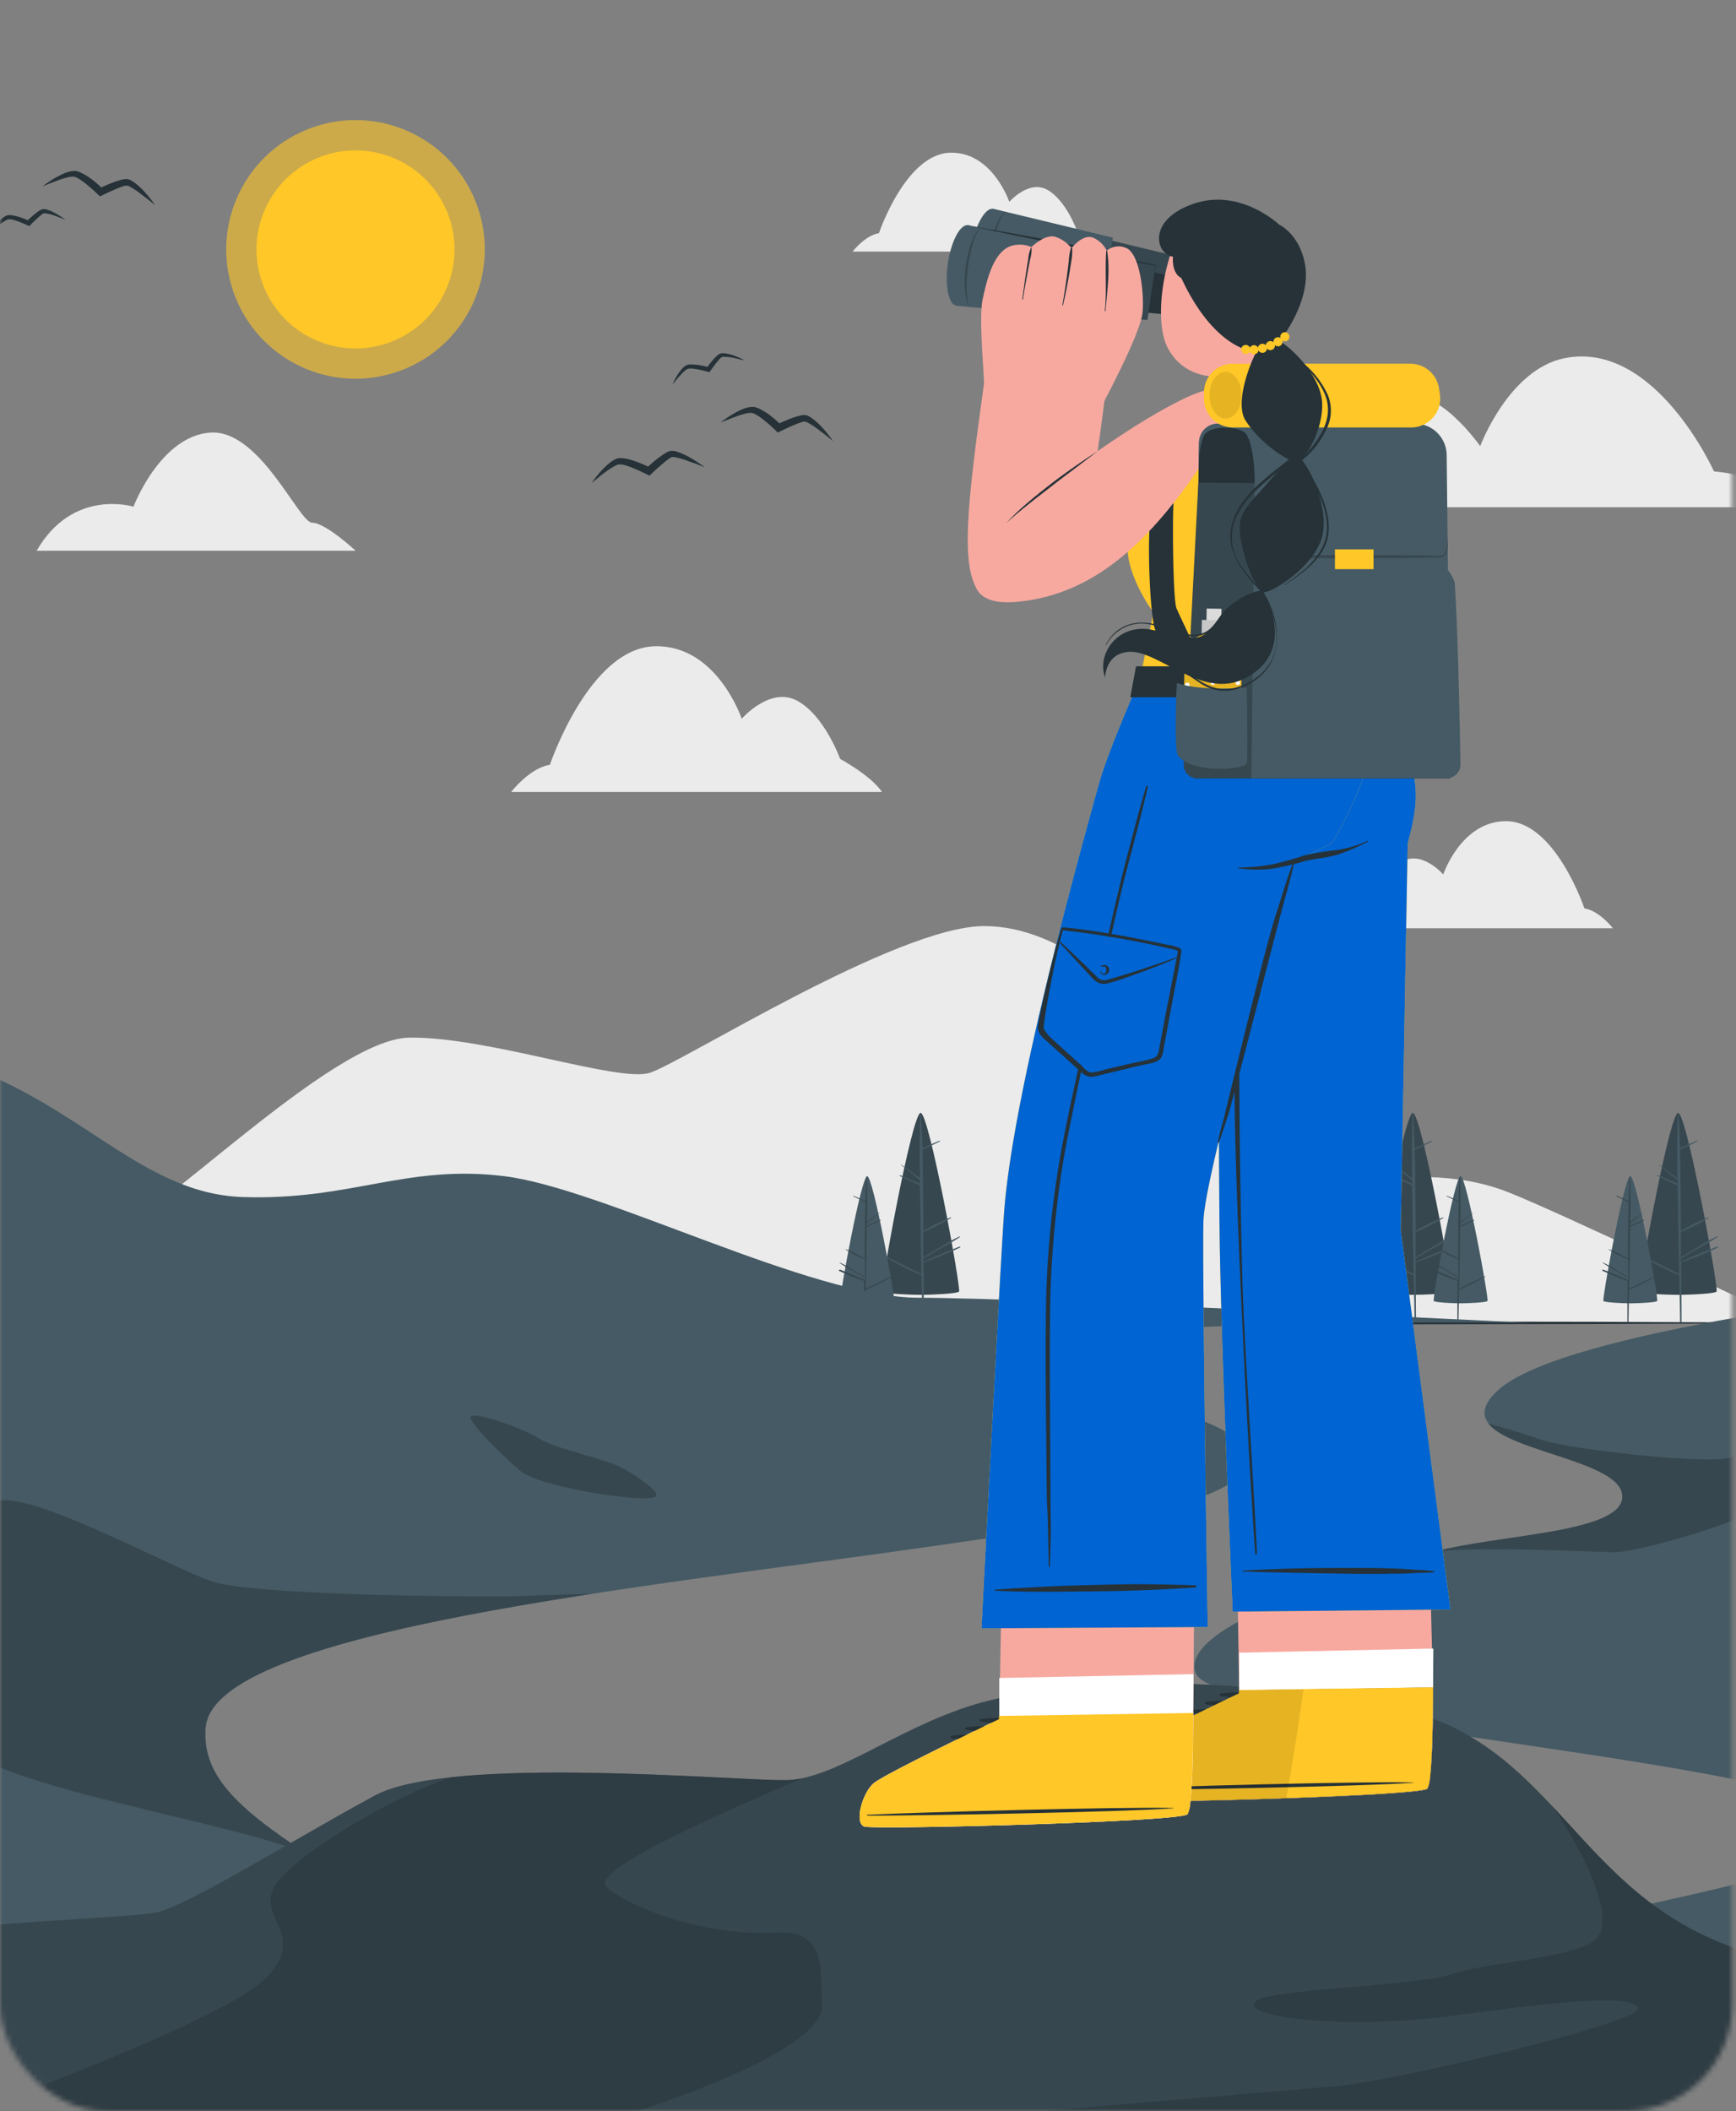 <svg width="343" height="417" fill="none" xmlns="http://www.w3.org/2000/svg"><rect width="100%" height="100%" fill="#808080" stroke="none"/><mask id="a" style="mask-type:alpha" maskUnits="userSpaceOnUse" x="0" y="0" width="343" height="417"><rect width="342.246" height="417" rx="21" fill="#000"/></mask><g mask="url(#a)"><path d="M174.269 156.429h-73.276s3.635-4.745 7.655-5.371c0 0 7.815-23.277 20.895-23.42 12.157-.152 17.009 14.324 17.009 14.324s5.631-6.491 11.012-3.527c5.38 2.963 8.433 11.459 8.433 11.459s6.079 3.285 8.272 6.535ZM218.234 49.69h-49.775s2.48-3.222 5.201-3.625c0 0 5.309-15.792 14.19-15.908 8.263-.108 11.575 9.713 11.575 9.713s3.823-4.405 7.485-2.39c3.661 2.014 5.747 7.78 5.747 7.78s4.082 2.22 5.577 4.43ZM258.718 100.192h92.702s0-5.918-12.766-7.082c0 0-11.638-25.872-29.453-22.38-11.083 2.166-16.741 17.385-16.741 17.385s-8.38-11.978-15.076-9.66c-6.697 2.319-10.681 15.067-10.681 15.067s-6.938 3.322-7.985 6.67ZM7.243 108.777h63.016s-5.945-5.533-8.586-5.533c-2.64 0-10.358-18.585-20.214-17.797-9.857.788-15.085 14.628-15.085 14.628s-11.987-3.75-19.131 8.702ZM264.797 183.342h53.885s-2.686-3.482-5.631-3.921c0 0-5.748-17.099-15.363-17.224-8.952-.117-12.533 10.519-12.533 10.519s-4.136-4.772-8.057-2.588c-3.921 2.185-6.204 8.425-6.204 8.425s-4.521 2.381-6.097 4.789ZM-43.31 261.3s29.64-19.848 40.285-20.376c10.645-.528 17.556 2.614 24.995 2.095 7.44-.519 43.5-37.869 58.916-38.075 15.416-.206 41.182 8.881 47.448 6.965 6.267-1.916 48.845-28.997 66.15-28.997 30.268 0 56.66 52.515 69.695 50.823 13.034-1.692 23.661-2.211 33.732 1.71 10.072 3.921 56.141 25.855 56.141 25.855H-43.311Z" fill="#EBEBEB"/><path opacity=".6" d="M79.935 72.89c13.051-5.353 19.292-20.272 13.94-33.324-5.353-13.051-20.273-19.292-33.325-13.94C47.5 30.98 41.258 45.9 46.61 58.952c5.354 13.051 20.273 19.292 33.325 13.94Z" fill="#FFC727"/><path d="M88.294 56.8c4.162-9.97-.546-21.425-10.515-25.587-9.97-4.162-21.425.546-25.587 10.515-4.162 9.97.546 21.425 10.515 25.587 9.97 4.162 21.425-.546 25.587-10.515Z" fill="#FFC727"/><path d="m-56.452 261.298 52.953-.224 52.954-.072 105.907-.152 105.908.152 52.953.072 52.954.224-52.954.215-52.953.08-105.908.152-105.907-.152-52.954-.08-52.953-.215Z" fill="#263238"/><path d="M270.714 255.533c-.421.42-5.291.609-7.063.609-1.773 0-6.643-.189-7.064-.609-.42-.421 5.479-32.811 7.064-32.811 1.584 0 7.484 32.399 7.063 32.811Z" fill="#455A64"/><path d="M270.848 247.279c-1.209.465-5.667 2.274-6.625 2.811v-.609c1.075-.636 2.158-1.262 3.241-1.889 1.083-.627 2.399-1.28 3.483-2.068.044 0 0-.152-.054-.116a27.954 27.954 0 0 0-3.402 1.88c-1.101.644-2.185 1.307-3.268 1.969v-4.655a37.207 37.207 0 0 0 5.085-2.587c.054 0 0-.135 0-.108a36.566 36.566 0 0 0-5.04 2.489v-2.426c-.045-4.154-.054-8.317-.161-12.471 1.056-.537 2.148-1.003 3.205-1.54.071 0 0-.161-.054-.134-1.074.421-2.104.895-3.16 1.379-.054-2.14-.134-4.289-.269-6.428a.054.054 0 0 0-.015-.038.053.053 0 0 0-.076 0 .055.055 0 0 0-.016.038c-.152 3.984-.134 7.967-.09 11.951-1.092-.895-2.265-1.647-3.375-2.497 0 0-.089.044 0 .071 1.164.895 2.256 1.871 3.429 2.758v.68c-1.191-.546-2.399-1.056-3.581-1.567-.089 0-.179.099-.08.143 1.226.582 2.444 1.182 3.679 1.737 0 1.97.063 3.948.09 5.918.044 3.446.116 6.893.196 10.34a238.854 238.854 0 0 0-6.777-3.313c-.089 0-.17.081-.08.135a72.25 72.25 0 0 0 6.857 3.446c.063 2.865.126 5.721.162 8.586a.134.134 0 0 0 .134.134.134.134 0 0 0 .134-.134c-.045-3.653-.045-7.305-.054-10.958a64.458 64.458 0 0 0 6.706-2.73c-.072-.054-.143-.242-.224-.197ZM339.165 255.103c-.457.448-5.694.645-7.601.645s-7.162-.197-7.6-.645c-.439-.448 5.899-35.291 7.6-35.291 1.701 0 8.049 34.843 7.601 35.291Z" fill="#37474F"/><path d="M339.264 246.222c-1.289.493-6.087 2.453-7.162 3.017v-.653l3.474-2.033a40.967 40.967 0 0 0 3.751-2.22c.054-.045 0-.161-.054-.125a30.545 30.545 0 0 0-3.661 2.023c-1.182.689-2.346 1.406-3.51 2.122v-5.013a38.85 38.85 0 0 0 5.47-2.776c.063 0 0-.143-.044-.116a40.06 40.06 0 0 0-5.426 2.686v-2.606c-.044-4.476-.053-8.952-.17-13.428 1.137-.573 2.31-1.083 3.447-1.656.072 0 0-.17-.054-.135-1.155.448-2.265.985-3.402 1.477-.062-2.3-.152-4.61-.286-6.911a.067.067 0 0 0-.018-.044.064.064 0 0 0-.045-.019.063.063 0 0 0-.062.063c-.153 4.279-.144 8.568-.09 12.856-1.182-.949-2.435-1.791-3.635-2.686 0 0-.089 0 0 .072 1.254.958 2.426 2.014 3.689 2.963v.725c-1.28-.582-2.579-1.128-3.868-1.674-.098-.045-.188.099-.089.143 1.316.636 2.623 1.281 3.957 1.871.036 2.125.068 4.247.098 6.366.045 3.706.126 7.412.206 11.118a593.19 593.19 0 0 0-7.287-3.58c-.099-.045-.179.089-.081.134a74.762 74.762 0 0 0 7.377 3.706c.063 3.08.125 6.159.161 9.239a.154.154 0 0 0 .148.116.154.154 0 0 0 .148-.116c0-3.93-.054-7.851-.063-11.781a71.874 71.874 0 0 0 7.216-2.937c.08-.027-.009-.233-.135-.188Z" fill="#455A64"/><path d="M286.74 255.103c-.448.448-5.685.645-7.592.645-1.906 0-7.162-.197-7.6-.645-.439-.448 5.899-35.291 7.6-35.291 1.701 0 8.049 34.843 7.592 35.291Z" fill="#37474F"/><path d="M286.847 246.222c-1.289.493-6.088 2.453-7.162 3.017v-.653l3.473-2.033a42.182 42.182 0 0 0 3.751-2.22c.054-.045 0-.161-.053-.125a31.114 31.114 0 0 0-3.671 2.023 172.255 172.255 0 0 0-3.5 2.122v-5.013a38.85 38.85 0 0 0 5.47-2.776.064.064 0 0 0 .031-.085.055.055 0 0 0-.015-.02.064.064 0 0 0-.07-.011 40.473 40.473 0 0 0-5.416 2.686v-2.606c-.045-4.476-.054-8.952-.17-13.428 1.137-.573 2.309-1.083 3.446-1.656.072 0 0-.17-.062-.135-1.146.448-2.265.985-3.393 1.477-.063-2.3-.152-4.61-.287-6.911a.063.063 0 0 0-.062-.063.064.064 0 0 0-.045.019.067.067 0 0 0-.018.044c-.161 4.279-.143 8.568-.09 12.856-1.181-.949-2.435-1.791-3.634-2.686-.045 0-.09 0-.045.072 1.253.958 2.426 2.014 3.679 2.963v.725c-1.271-.582-2.569-1.128-3.858-1.674-.107-.045-.197.099-.09.143 1.316.636 2.624 1.281 3.957 1.871 0 2.125.033 4.247.099 6.366 0 3.706.125 7.412.206 11.118a2076.238 2076.238 0 0 0-7.287-3.58c-.099-.045-.18.089-.081.134a75.616 75.616 0 0 0 7.368 3.706c.071 3.08.134 6.159.17 9.239a.154.154 0 0 0 .148.116.149.149 0 0 0 .093-.033.15.15 0 0 0 .054-.083c-.044-3.93-.053-7.851-.062-11.781a71.857 71.857 0 0 0 7.215-2.937c.117-.027.027-.233-.089-.188Z" fill="#455A64"/><path d="M189.489 255.103c-.448.448-5.694.645-7.592.645-1.898 0-7.162-.197-7.6-.645-.439-.448 5.899-35.291 7.6-35.291 1.701 0 8.04 34.843 7.592 35.291Z" fill="#37474F"/><path d="M189.595 246.223c-1.298.492-6.097 2.453-7.162 3.017v-.654l3.482-2.032a42.681 42.681 0 0 0 3.743-2.22c.062-.045 0-.161-.054-.126a30.426 30.426 0 0 0-3.662 2.024c-1.181.689-2.345 1.405-3.509 2.121v-5.013a39.278 39.278 0 0 0 5.47-2.775c.054 0 0-.144-.054-.117a39.595 39.595 0 0 0-5.416 2.686v-2.605c-.054-4.476-.063-8.953-.17-13.429 1.137-.573 2.31-1.083 3.438-1.656.08 0 0-.17-.054-.134-1.155.447-2.265.984-3.393 1.477a197.003 197.003 0 0 0-.296-6.911.063.063 0 0 0 .005-.03.06.06 0 0 0-.011-.029.07.07 0 0 0-.022-.02.06.06 0 0 0-.03-.007.06.06 0 0 0-.029.007.074.074 0 0 0-.023.02.072.072 0 0 0-.01.029c-.001.01 0 .02.004.03-.161 4.279-.143 8.567-.089 12.855-1.182-.949-2.435-1.79-3.635-2.685-.045 0-.099 0-.045.071 1.253.958 2.426 2.014 3.68 2.963v.726a152.357 152.357 0 0 0-3.868-1.675c-.098-.044-.188.099-.08.144 1.307.635 2.623 1.28 3.957 1.871 0 2.122.062 4.243.089 6.365.054 3.706.134 7.413.206 11.119a593.122 593.122 0 0 0-7.287-3.581c-.09-.045-.17.089-.081.134a76.916 76.916 0 0 0 7.377 3.707c.063 3.079.134 6.159.17 9.238 0 .188.295.188.286 0 0-3.93 0-7.851-.053-11.781a72.564 72.564 0 0 0 7.215-2.936c.117-.027.036-.233-.089-.188ZM316.811 256.966c.323.313 3.984.456 5.309.456 1.325 0 4.996-.143 5.309-.456.313-.314-4.118-24.655-5.309-24.655-1.19 0-5.613 24.341-5.309 24.655Z" fill="#455A64"/><path d="M316.739 250.762c.896.349 4.262 1.71 4.987 2.113v-.456l-2.435-1.424c-.9-.471-1.772-.991-2.614-1.558v-.08c.886.409 1.742.882 2.56 1.414.824.484 1.638.976 2.453 1.477v-3.5a26.455 26.455 0 0 1-3.823-1.943c-.044 0 0-.098 0-.08a27.92 27.92 0 0 1 3.787 1.871v-1.791c0-3.115.045-6.266.117-9.373-.788-.403-1.612-.752-2.409-1.155-.044 0 0-.116.045-.098.806.313 1.585.689 2.373 1.038.044-1.611.107-3.223.206-4.834h.08c.117 2.99.099 5.989.063 8.952.823-.653 1.701-1.235 2.542-1.871 0 0 .063 0 0 .054-.895.663-1.692 1.406-2.569 2.068v.51c.895-.411 1.79-.787 2.686-1.172.071 0 .134.071.062.098-.895.448-1.835.895-2.766 1.307 0 1.486-.045 2.972-.063 4.476 0 2.597-.098 5.184-.152 7.771 1.683-.895 3.384-1.683 5.094-2.48.063 0 .125.054.063.09a54.524 54.524 0 0 1-5.157 2.596 765.113 765.113 0 0 0-.116 6.455c0 .125-.206.125-.206 0 0-2.749 0-5.488.045-8.237a50.771 50.771 0 0 1-5.05-2.05c.054-.08.108-.188.197-.188Z" fill="#37474F"/><path d="M166.034 256.966c.314.313 3.975.456 5.309.456s4.996-.143 5.309-.456c.313-.314-4.127-24.655-5.309-24.655-1.182 0-5.631 24.341-5.309 24.655Z" fill="#455A64"/><path d="M165.953 250.762c.895.349 4.261 1.71 4.986 2.113v-.456c-.805-.484-1.62-.949-2.435-1.424a27.669 27.669 0 0 1-2.614-1.558v-.08c.886.409 1.742.882 2.561 1.414.823.484 1.638.976 2.453 1.477v-3.5a26.403 26.403 0 0 1-3.823-1.943v-.08a28.036 28.036 0 0 1 3.787 1.871v-1.791c0-3.115.044-6.266.125-9.373-.797-.403-1.62-.752-2.408-1.155-.054 0 0-.116 0-.098.806.313 1.584.689 2.372 1.038.045-1.611.108-3.223.206-4.834h.081c.116 2.99.107 5.989.062 8.952.824-.653 1.701-1.235 2.543-1.871 0 0 .063 0 0 .054-.895.663-1.701 1.406-2.578 2.068v.51c.895-.411 1.79-.787 2.685-1.172.072 0 .135.071.063.098-.895.448-1.835.895-2.766 1.307 0 1.486-.045 2.972-.063 4.476a688.486 688.486 0 0 1-.152 7.771c1.692-.895 3.384-1.683 5.094-2.48.071 0 .125.054.062.09a53.568 53.568 0 0 1-5.156 2.596c0 2.149-.09 4.297-.117 6.455a.106.106 0 0 1-.102.076.106.106 0 0 1-.103-.076V253a50.771 50.771 0 0 1-5.05-2.05c.144-.08.206-.188.287-.188Z" fill="#37474F"/><path d="M283.282 256.966c.313.313 3.975.456 5.309.456s4.995-.143 5.308-.456c.314-.314-4.127-24.655-5.308-24.655-1.182 0-5.622 24.341-5.309 24.655Z" fill="#455A64"/><path d="M283.212 250.762c.895.349 4.252 1.71 4.977 2.113v-.457c-.805-.483-1.62-.949-2.426-1.423a26.743 26.743 0 0 1-2.623-1.558v-.08c.887.409 1.742.882 2.561 1.414.823.483 1.647.976 2.453 1.477v-3.5a26.403 26.403 0 0 1-3.823-1.943v-.081a28.16 28.16 0 0 1 3.787 1.872v-1.791c0-3.115 0-6.267.116-9.373-.797-.403-1.611-.752-2.408-1.155-.054 0 0-.116 0-.098.806.313 1.585.689 2.381 1.038 0-1.611.099-3.223.197-4.834 0-.054.081-.054.081 0 .116 2.99.107 5.989.072 8.952.823-.653 1.7-1.235 2.533-1.871 0 0 .063 0 0 .054-.895.662-1.701 1.405-2.578 2.068v.51c.895-.412 1.79-.788 2.685-1.173.072 0 .135.072.063.099-.895.447-1.835.895-2.766 1.307 0 1.486-.045 2.972-.063 4.476 0 2.596-.089 5.184-.143 7.771 1.683-.895 3.384-1.683 5.094-2.48a.063.063 0 0 1 .02-.013.065.065 0 0 1 .024-.002.063.063 0 0 1 .023.008.073.073 0 0 1 .017.018.057.057 0 0 1 .007.022.047.047 0 0 1-.003.024.048.048 0 0 1-.014.02 52.355 52.355 0 0 1-5.177 2.609c-.045 2.148-.09 4.297-.116 6.454a.107.107 0 0 1-.103.077.105.105 0 0 1-.103-.077c0-2.748 0-5.487.044-8.236a51.53 51.53 0 0 1-5.04-2.05c.099-.081.161-.188.251-.188Z" fill="#37474F"/><path d="M236.237 330.438c3.796 10.376 131.663 18.093 131.663 30.823 0 10.367-78.513 18.594-88.575 29.078-10.063 10.483-17.905 26.436-17.905 26.436h117.751V255.013s-69.685 7.601-83.007 19.418c-13.321 11.817 24.405 12.104 24.405 21.137 0 7.287-24.62 7.448-37.52 11.003-22.542 6.204-49.892 15.425-46.812 23.867Z" fill="#455A64"/><path d="M377.588 274.87c-1.594 2.381-5.954 6.267-11.638 9.23-5.685 2.963-17.27 11.907-19.946 14.324-2.677 2.417-22.928 8.335-27.35 8.174-4.423-.162-30-1.254-35.631 0 12.901-3.581 37.52-3.716 37.52-11.003 0-6.902-22.023-8.702-26.473-14.431.323.08 5.623 1.531 10.627 3.267 5.165 1.791 33.563 5.058 37.43 3.357 3.868-1.7 13.106-7.529 18.165-10.51 5.058-2.981 18.88-4.789 17.296-2.408Z" fill="#37474F"/><path d="M122.909 417.276s-1.137-13.195-33.92-33.589c-32.785-20.394-49.49-28.209-48.344-42.426 1.522-19.444 88.065-27.851 143.767-35.89 37.601-5.425 61.996-8.559 61.996-17.538 0-9.525-42.309-13.814-42.309-20.358 0-7.529 98.298-6.177 98.298-6.177s-99.471-4.978-120.858-4.978c-21.388 0-62.524-21.673-81.987-24.019-19.462-2.345-30.134 4.808-51.494 4.136-21.36-.671-33.59-20.761-61.387-27.932-27.797-7.17-55.12 21.415-55.12 21.415v187.356h191.358Z" fill="#455A64"/><path d="M60.805 366.248c-15.46-6.535-57.564-12.417-68.665-21.387-11.101-8.97-21.593-26.956-23.599-30.913-2.005-3.957 25.595-12.775 30.152-16.947 4.557-4.172 34.539 12.372 43.07 15.318 8.532 2.945 55.774 3.142 60.537 2.945 4.762-.197 14.153-.448 14.628-.465-39.964 6.186-75.362 14.091-76.329 26.463-.725 9.302 6.178 15.855 20.206 24.986ZM129.694 295.415c-.555 1.835-23.222-1.585-26.991-4.96-3.77-3.375-8.953-8.335-9.722-10.322-.77-1.987 10.519 1.987 13.491 3.966 2.972 1.978 12.703 3.975 15.881 5.559 3.179 1.585 7.646 4.754 7.341 5.757Z" fill="#37474F"/><path d="M-68.45 417.278s25.963-22.963 37.896-31.764c7.69-5.649 55.326-6.338 61.674-7.824 6.347-1.486 28.03-15.04 42.971-23.071 14.942-8.03 71.029-2.873 81.253-3.026 10.224-.152 23.742-11.781 40.286-15.765 32.793-7.887 78.781.179 88.011 3.814 26.222 10.295 30.958 38.639 65.353 46.947 9.481 2.291 25.434 21.297 30.17 30.689H-68.449Z" fill="#37474F"/><path opacity=".5" d="M124.922 417.277H-5.864s49.149-17.752 58.066-26.284c8.916-8.532-1.406-12.113 1.97-18.218 3.374-6.106 22.989-17.699 34.914-21.737 22.497-2.426 58.298.681 66.248.564a16.986 16.986 0 0 0 2.999-.34c-13.053 5.747-41.808 17.851-38.576 21.352 2.265 2.444 16.598 10.044 34.314 9.122 9.929-.51 7.798 9.517 8.362 13.912 1.271 9.678-37.511 21.629-37.511 21.629ZM323.667 396.543c-1.791-2.686-14.602-1.343-36.705 1.584-22.104 2.928-43.178.063-38.585-3.035 3.241-2.184 32.032-2.9 38.585-5.183 6.553-2.283 21.557-2.91 27.511-6.222 5.953-3.312-1.63-18.003-7.879-27.099 10.896 11.638 20.788 24.771 42.408 30 9.481 2.291 25.434 21.298 30.17 30.689H202.648s49.301-4.208 61.055-5.184c11.755-.976 61.754-12.873 59.964-15.55Z" fill="#263238"/><path d="M147.107 71.168a15.59 15.59 0 0 0-1.987-.895 8.063 8.063 0 0 0-2.167-.502 1.788 1.788 0 0 0-.671.072 1.5 1.5 0 0 0-.215.098l-.125.099a2.697 2.697 0 0 0-.233.188c-.279.252-.545.518-.797.797-.483.555-.895 1.128-1.352 1.71l.538-.189a16.85 16.85 0 0 0-2.221-.465 9.582 9.582 0 0 0-1.154-.08 3.729 3.729 0 0 0-.618 0 1.84 1.84 0 0 0-.654.233c-.342.229-.645.513-.895.84-.234.287-.452.586-.653.896-.398.63-.742 1.291-1.03 1.978.474-.564.895-1.136 1.423-1.683.232-.271.48-.528.743-.77a3.38 3.38 0 0 1 .779-.608c.289-.095.594-.126.896-.09.345.027.689.075 1.029.143.698.126 1.406.296 2.086.484l.349.09.197-.278c.394-.573.824-1.137 1.262-1.683.207-.269.428-.526.663-.77.063-.054.116-.117.17-.152l.081-.072a.935.935 0 0 1 .376-.08 11.02 11.02 0 0 1 2.05.196c.725.215 1.432.359 2.13.493ZM139.248 92.304a22.72 22.72 0 0 0-2.686-1.79 12.71 12.71 0 0 0-3.044-1.37 2.728 2.728 0 0 0-1.011-.09 1.23 1.23 0 0 0-.332.09l-.223.098a4.225 4.225 0 0 0-.403.215c-.481.286-.944.6-1.388.94-.895.663-1.683 1.379-2.498 2.113l.851-.117a24.666 24.666 0 0 0-3.125-1.333 12.018 12.018 0 0 0-1.674-.457 5.912 5.912 0 0 0-.895-.116 3.314 3.314 0 0 0-.51 0c-.179 0-.358.09-.537.134a6.073 6.073 0 0 0-1.531.985c-.43.365-.84.753-1.227 1.163a20.895 20.895 0 0 0-2.095 2.606c.896-.699 1.71-1.406 2.588-2.06.429-.322.895-.644 1.316-.895a5.236 5.236 0 0 1 1.325-.662 3.01 3.01 0 0 1 1.298.125c.503.138.996.309 1.477.51.985.385 1.978.851 2.927 1.317l.475.241.376-.358a51.88 51.88 0 0 1 2.336-2.095c.403-.34.806-.662 1.209-.94l.295-.188.144-.071h.053c.193-.032.39-.032.582 0 1.009.201 1.996.5 2.946.895 1.029.295 2.014.716 2.981 1.11ZM12.92 43.389a17.524 17.524 0 0 0-1.79-1.164 8.813 8.813 0 0 0-2.06-.895 2.045 2.045 0 0 0-.68 0 1.14 1.14 0 0 0-.215.063l-.152.08-.26.143c-.31.204-.61.425-.895.663-.573.456-1.101.958-1.62 1.46l.563-.1a17.738 17.738 0 0 0-2.112-.814 9.035 9.035 0 0 0-1.128-.269c-.204-.04-.41-.06-.618-.062a2.13 2.13 0 0 0-.331 0 2.69 2.69 0 0 0-.358.098c-.368.177-.706.41-1.003.69-.279.255-.545.524-.797.805a14.43 14.43 0 0 0-1.334 1.79c.564-.483 1.11-.975 1.674-1.432.287-.223.573-.447.896-.644.275-.197.576-.354.895-.466.298-.05.605-.032.895.054.338.081.67.186.994.313.662.233 1.334.52 1.978.815l.323.143.241-.241a29.154 29.154 0 0 1 1.522-1.45c.25-.233.52-.457.779-.654l.197-.126.09-.053c.127-.024.257-.024.384 0 .678.112 1.344.289 1.988.528.582.224 1.253.483 1.934.725ZM30.647 40.524a23.043 23.043 0 0 0-2.014-2.543 12.2 12.2 0 0 0-2.498-2.21 2.685 2.685 0 0 0-.94-.386 1.049 1.049 0 0 0-.34 0h-.242c-.151.02-.3.05-.448.09-.546.13-1.084.291-1.611.483-1.03.376-2.014.815-3.008 1.28l.841.135a23.177 23.177 0 0 0-2.578-2.194c-.47-.327-.961-.626-1.468-.895a6.11 6.11 0 0 0-.842-.376 3.248 3.248 0 0 0-.492-.134 3.66 3.66 0 0 0-.546 0 5.812 5.812 0 0 0-1.79.474 17.21 17.21 0 0 0-1.522.752 22.318 22.318 0 0 0-2.731 1.8c1.03-.403 2.05-.833 3.08-1.19a14.472 14.472 0 0 1 1.522-.493c.472-.149.963-.23 1.459-.242.432.08.841.255 1.2.51.44.271.86.57 1.262.896a36.23 36.23 0 0 1 2.408 2.13l.385.367.447-.188c.896-.465 1.907-.895 2.865-1.307.465-.205.94-.384 1.424-.537l.34-.09h.215c.194.022.382.08.555.17a16.864 16.864 0 0 1 2.551 1.728c.86.6 1.674 1.29 2.516 1.97ZM164.583 87.122a23.106 23.106 0 0 0-2.014-2.543 12.218 12.218 0 0 0-2.498-2.21 2.686 2.686 0 0 0-.895-.386 1.048 1.048 0 0 0-.34 0h-.242a3.57 3.57 0 0 0-.448.09 14.64 14.64 0 0 0-1.611.483c-1.03.376-2.014.815-3.008 1.28l.841.135a23.076 23.076 0 0 0-2.578-2.194 14.201 14.201 0 0 0-1.468-.895 6.097 6.097 0 0 0-.842-.376 3.248 3.248 0 0 0-.492-.134 3.658 3.658 0 0 0-.546 0 5.819 5.819 0 0 0-1.791.474c-.528.224-1.029.484-1.521.752a22.302 22.302 0 0 0-2.767 1.862c1.03-.402 2.05-.832 3.08-1.19a14.48 14.48 0 0 1 1.531-.493c.472-.148.964-.23 1.459-.241.432.08.842.255 1.2.51.439.27.861.57 1.262.895a36.405 36.405 0 0 1 2.408 2.13l.385.368.457-.233c.895-.465 1.906-.895 2.864-1.307.465-.205.94-.384 1.424-.537l.34-.09h.215c.194.022.382.08.555.17a16.885 16.885 0 0 1 2.551 1.728c.833.582 1.648 1.272 2.489 1.952Z" fill="#263238"/><path d="m282.12 293.321 1.02 40.286c0 7.439-.179 13.966-.573 17.332a.123.123 0 0 1 0 .054c-.01.795-.2 1.579-.555 2.291v.054c-2.22 1.486-61.682 3.035-63.777 2.39-2.095-.644-.421-6.66 1.844-8.558 2.265-1.898 24.772-12.677 24.772-12.677l-.654-40.232 37.923-.94Z" fill="#F7A9A0"/><path d="m283.203 325.612-.063 7.986c0 7.439-.179 13.966-.573 17.332a.123.123 0 0 1 0 .054 10.326 10.326 0 0 1-.555 2.291v.054c-2.22 1.486-61.682 3.035-63.777 2.39-2.095-.644-.421-6.66 1.844-8.558 2.265-1.898 24.772-12.677 24.772-12.677v-8.057l38.352-.815Z" fill="#fff"/><path d="M241.152 334.512c3.957-.654 8.764.053 11.719 2.927.116.108-.045.269-.17.233a55.5 55.5 0 0 0-11.549-2.686.25.25 0 0 1 0-.474ZM238.261 336.159c3.966-.645 8.774.062 11.728 2.936.117.107-.045.269-.17.224a56.028 56.028 0 0 0-11.549-2.686.252.252 0 0 1-.009-.474ZM235.378 337.816c3.966-.645 8.774.062 11.728 2.936.117.107-.045.269-.17.224a55.408 55.408 0 0 0-11.549-2.686.252.252 0 0 1-.009-.474Z" fill="#263238"/><path d="M218.18 355.72c2.095.644 61.557-.895 63.778-2.39.895-.555 1.137-9.239 1.172-19.696v-.331l-38.37.573v.644s-22.488 10.743-24.762 12.677c-2.274 1.934-3.912 7.887-1.818 8.523Z" fill="#263238"/><path d="M283.14 333.268v.34c-.045 10.483-.322 19.167-1.181 19.695-1.003.681-13.895 1.37-27.825 1.862-16.66.591-34.816.896-35.953.538-2.095-.645-.411-6.67 1.845-8.568 2.256-1.898 24.762-12.677 24.762-12.677v-.644l12.793-.188 25.559-.358Z" fill="#FFC727"/><path d="M218.79 353.4c10.018-.51 50.465-1.602 60.411-1.343.081 0 .081.054 0 .063-9.919.716-50.375 1.486-60.402 1.441-.215 0-.215-.152-.009-.161Z" fill="#263238"/><path opacity=".1" d="M257.554 333.651c-.895 6.428-2.363 15.9-3.42 21.54-16.66.591-34.816.895-35.953.537-2.095-.645-.411-6.67 1.845-8.568 2.256-1.897 24.762-12.676 24.762-12.676v-.645l12.766-.188Z" fill="#000"/><path d="m286.594 317.904-43.034.412s-2.435-54.118-2.623-77.483c-.251-31.674-.117-31.665 1.298-106.74h32.193s4.234 11.038 5.21 21.11c.457 4.673-1.003 9.4-1.513 11.405l-1.361 76.4 9.83 74.896Z" fill="#FFC727"/><path d="m286.594 317.904-43.034.412s-2.435-54.118-2.623-77.483c-.251-31.674-.117-31.665 1.298-106.74h32.193s4.234 11.038 5.21 21.11c.457 4.673-1.003 9.4-1.513 11.405l-1.361 76.4 9.83 74.896Z" fill="#0064D2"/><path d="M283.38 310.339a33.607 33.607 0 0 0-3.428-.268c-1.272-.09-2.543-.188-3.814-.242a200.229 200.229 0 0 0-7.35-.152c-4.942 0-9.848 0-14.816.17-2.811.089-5.622.206-8.425.367a.093.093 0 0 0-.044.032.093.093 0 0 0-.017.053c0 .019.006.037.017.052a.09.09 0 0 0 .044.033c4.897.179 9.848.26 14.7.349 4.853.09 9.803.197 14.691.099 1.406 0 2.811 0 4.208-.117 1.397-.116 2.838 0 4.217-.206.107-.009.143-.143.017-.17ZM245.476 252.847c-.635-23.186-.796-51.36-.501-74.547.161-13.016.51-21.038.895-34.019 0-.152-.223-.143-.223 0-.976 18.308-1.701 41.629-1.728 69.919 0 23.196 3.106 79.533 4.082 92.514 0 .546.358.188.349.072-.519-11.719-2.569-42.354-2.874-53.939Z" fill="#263238"/><path d="m236.085 299.713-.331 38.935c0 7.439-.17 13.965-.573 17.331a.068.068 0 0 1 .007.027.06.06 0 0 1-.007.027 5.32 5.32 0 0 1-.555 2.292l-.045.045c-2.22 1.495-61.691 3.044-63.777 2.399-2.086-.645-.421-6.661 1.835-8.559 2.256-1.897 24.798-12.676 24.798-12.676l.698-38.89 37.95-.931Z" fill="#F7A9A0"/><path d="m235.825 330.663-.071 7.985c0 7.44-.17 13.966-.573 17.332a.064.064 0 0 1 .007.027.064.064 0 0 1-.007.027 10.46 10.46 0 0 1-.555 2.292l-.045.044c-2.22 1.495-61.691 3.044-63.777 2.4-2.086-.645-.421-6.661 1.835-8.559 2.256-1.898 24.798-12.677 24.798-12.677v-8.11l38.388-.761Z" fill="#fff"/><path d="M193.766 339.552c3.966-.645 8.774.062 11.728 2.936.116.108-.045.269-.17.224a55.486 55.486 0 0 0-11.549-2.686.25.25 0 0 1-.009-.474ZM190.885 341.181c3.966-.654 8.773.063 11.728 2.936.116.108 0 .269-.17.224a55.5 55.5 0 0 0-11.549-2.686.25.25 0 0 1-.009-.474ZM188.001 342.865c3.957-.653 8.774.054 11.728 2.937.117.107-.045.268-.17.224a55.408 55.408 0 0 0-11.549-2.686.252.252 0 0 1-.009-.475Z" fill="#263238"/><path d="M170.804 360.769c2.095.644 61.548-.896 63.777-2.4.851-.555 1.137-9.23 1.173-19.695v-.331l-38.37.573v.644s-22.498 10.743-24.772 12.677c-2.274 1.934-3.903 7.896-1.808 8.532Z" fill="#FFC727"/><path d="M171.415 358.441c10.018-.501 50.465-1.602 60.411-1.343.081 0 .081.063 0 .072-9.919.716-50.375 1.486-60.402 1.441-.215 0-.224-.152-.009-.17Z" fill="#263238"/><path d="M255.745 170.27s-17.654 60.617-17.968 70.84c-.277 8.72.842 80.25.842 80.25l-44.691.26s3.778-73.294 4.477-82.363c1.414-18.46 9.632-51.924 18.8-84.726 1.728-6.195 8.012-20.447 8.012-20.447h48.173a71.24 71.24 0 0 1-10.295 32.524s-4.485 2.041-7.35 3.662Z" fill="#FFC727"/><path d="M255.745 170.27s-17.654 60.617-17.968 70.84c-.277 8.72.842 80.25.842 80.25l-44.691.26s3.778-73.294 4.477-82.363c1.414-18.46 9.632-51.924 18.8-84.726 1.728-6.195 8.012-20.447 8.012-20.447h48.173a71.24 71.24 0 0 1-10.295 32.524s-4.485 2.041-7.35 3.662Z" fill="#0064D2"/><path d="M236.245 313.116c-5.165-.143-10.519-.295-15.684-.17-5.166.125-10.251.206-15.372.51-2.9.17-5.792.269-8.683.555a.08.08 0 0 0-.057.024.076.076 0 0 0-.024.057c0 .021.008.042.024.057a.08.08 0 0 0 .057.023c5.156.296 10.34.233 15.505.188 5.166-.044 10.251-.098 15.372-.331 2.9-.134 5.792-.286 8.692-.483.314-.018.475-.421.17-.43ZM213.831 210.619a44.84 44.84 0 0 1-.233 1.048c-1.459 6.92-2.686 12.972-3.294 16.329a199.671 199.671 0 0 0-2.847 32.828c-.09 11.075.053 22.167.089 33.25.036 11.083.197 4.243-.098 15.326 0 .126-.206.144-.215 0a213.032 213.032 0 0 1-.099-4.154c-.197-11.136-.286-4.342-.367-15.478-.08-11.137-.295-22.176-.062-33.259a189.804 189.804 0 0 1 3.581-32.354c.546-2.838 1.539-7.547 2.748-13.017.072-.358.161-.725.242-1.092l.053.063c.177.161.344.331.502.51ZM226.793 155.382c-1.378 6.052-3.044 12.05-4.601 18.075-.43 1.647-1.379 5.738-2.588 11.002 0 .197-.089.403-.125.6l-.591-.098c.054-.197.099-.403.144-.6 1.441-6.267 2.623-11.244 3.079-12.99 1.424-5.372 2.766-10.743 4.36-16.07a.166.166 0 0 1 .081-.078.17.17 0 0 1 .241.159ZM244.688 171.344a40.325 40.325 0 0 0 6.643-.609 63.898 63.898 0 0 0 6.428-1.79 51.438 51.438 0 0 1 6.266-1.03 21.853 21.853 0 0 0 6.178-1.844c.098 0 .17.098.08.143a38.639 38.639 0 0 1-5.926 2.57c-2.113.662-4.333.76-6.482 1.28a54.309 54.309 0 0 1-6.616 1.531 24.181 24.181 0 0 1-6.625-.117c-.053-.009-.026-.134.054-.134Z" fill="#263238"/><path d="M241.88 220.583c.42-1.648 7.967-32.99 10.08-39.498 1.2-3.698 2.265-7.431 3.671-11.048 0-.019.007-.037.021-.05a.067.067 0 0 1 .05-.021.071.071 0 0 1 .072.071c-.707 3.375-1.701 6.679-2.596 10.009-.896 3.33-9.848 38.254-10.475 40.062-.626 1.809-1.155 3.76-1.925 5.569a.083.083 0 0 1-.023.057.081.081 0 0 1-.057.023.081.081 0 0 1-.057-.023.084.084 0 0 1-.024-.057c.296-1.728.824-3.411 1.263-5.094ZM230.417 204.415c.645-3.491.439-2.39 1.084-5.891.644-3.5 1.369-6.848 1.88-10.295.062-.394.107-.725-.314-.985a9.407 9.407 0 0 0-2.551-.653c-2.131-.484-4.279-.896-6.428-1.325-4.431-.833-9.445-1.692-13.939-2.095-.421 0-.519.528-.089.573a184.818 184.818 0 0 1 21.208 3.652c.376.081 1.244.188 1.45.538-.022.257-.07.512-.143.761l-.43 2.282-.895 4.566c-.582 3.053-.313 1.504-.895 4.548-.26 1.397-.529 2.793-.788 4.19l-.43 2.283c-.071.385-.116.778-.215 1.146a1.586 1.586 0 0 1-1.262 1.351c-1.406.466-2.963.699-4.423 1.039l-4.914 1.146a11.19 11.19 0 0 1-2.632.573c-.896 0-1.791-1.146-2.4-1.701l-5.595-5.067a7.896 7.896 0 0 1-1.423-1.791c-.367-.743 2.685-16.633 3.876-19.856.054-.144-.358-.269-.412-.126-1.092 3.044-4.664 18.075-4.673 19.642 0 1.334 1.119 2.14 2.113 3.044l4.207 3.787c.735.653 1.451 1.316 2.185 1.96.474.515 1.102.86 1.79.985a5.865 5.865 0 0 0 1.889-.322l2.865-.681 5.533-1.325c1.217-.286 3.16-.411 3.813-1.513a5.279 5.279 0 0 0 .448-1.736c.17-.931.34-1.818.51-2.704Z" fill="#263238"/><path d="M232.354 189.115c-3.948 1.397-7.905 2.767-11.96 3.939-.52.153-1.039.314-1.567.448a1.894 1.894 0 0 1-2.167-.636c-.707-.68-1.387-1.378-2.086-2.05-1.611-1.557-3.249-3.088-4.87-4.637-.125-.116-.34 0-.223.143 1.674 1.791 3.339 3.671 5.067 5.47 1.172 1.227 2.256 2.963 4.252 2.453 2.274-.582 4.476-1.432 6.679-2.22a105.497 105.497 0 0 0 6.938-2.784c.071-.036.027-.152-.063-.126Z" fill="#263238"/><path d="M219.148 191.531a1.005 1.005 0 0 0-.421-.797 1.261 1.261 0 0 0-1.119 0c-.161.062-.053.295.108.233a.896.896 0 0 1 .447-.081c.072.01.14.037.197.081l.081.08c.036.061.069.124.098.188v.099c.037.143.053.291.045.438a.629.629 0 0 1-.456.555.376.376 0 0 1-.412-.116.758.758 0 0 1-.161-.457s-.081-.044-.081 0a.723.723 0 0 0 .322.743.892.892 0 0 0 .896-.125.951.951 0 0 0 .456-.841ZM236.863 60.745l-13.151-1.736 1.603-8.64 12.9 3.107-1.352 7.27Z" fill="#263238"/><path d="m230.902 61.408-19.337-2.56 2.363-12.695 18.961 4.566-1.987 10.689Z" fill="#37474F"/><path d="m217.42 60.253-24.091-3.187 2.936-15.82 23.626 5.695-2.471 13.312Z" fill="#455A64"/><path d="M191.968 48.633c-.814 4.36-.206 8.138 1.361 8.433 1.567.296 3.483-3.017 4.297-7.385.815-4.37.206-8.138-1.361-8.434-1.566-.295-3.482 3.017-4.297 7.386Z" fill="#455A64"/><path d="M199.075 41.927a1.022 1.022 0 0 0-.851.51c-.206.281-.386.581-.537.896a14.65 14.65 0 0 0-.752 1.951 31.469 31.469 0 0 0-1.011 4.047 28.12 28.12 0 0 0-.466 4.163 14.818 14.818 0 0 0 0 2.086c.023.346.074.69.152 1.03.09.321.206.697.546.832-.358-.09-.537-.475-.653-.797a6.085 6.085 0 0 1-.26-1.039c-.1-.702-.151-1.411-.152-2.121-.007-1.42.116-2.837.367-4.235.268-1.391.645-2.76 1.128-4.091.245-.668.544-1.315.895-1.934.179-.32.392-.62.636-.895a1.069 1.069 0 0 1 .958-.403Z" fill="#37474F"/><path d="m232.638 62.311-13.213-1.208 1.253-8.693 13.017 2.587-1.057 7.314Z" fill="#263238"/><path d="m226.713 63.207-19.427-1.772 1.844-12.776 19.14 3.796-1.557 10.752Z" fill="#37474F"/><path d="m213.185 62.609-24.199-2.212 2.301-15.917 23.832 4.727-1.934 13.402Z" fill="#455A64"/><path d="M187.285 52.018c-.635 4.396.126 8.147 1.701 8.37 1.576.224 3.366-3.15 4.002-7.546.636-4.396-.125-8.147-1.701-8.37-1.576-.225-3.366 3.16-4.002 7.546Z" fill="#455A64"/><path d="M194.116 45.044a1.023 1.023 0 0 0-.823.537 4.97 4.97 0 0 0-.502.895 13.524 13.524 0 0 0-.671 1.979 31.657 31.657 0 0 0-.851 4.1 29.41 29.41 0 0 0-.295 4.172c-.006.697.033 1.394.116 2.086.036.344.099.685.188 1.02.108.313.233.69.582.806-.367-.072-.564-.448-.689-.77a5.752 5.752 0 0 1-.296-1.02 15.297 15.297 0 0 1-.241-2.113c-.06-1.42.006-2.844.197-4.253.207-1.402.528-2.785.958-4.136.219-.675.489-1.334.805-1.97.169-.317.37-.617.6-.895a1.043 1.043 0 0 1 .922-.438Z" fill="#37474F"/><path d="M192.218 44.712c3.84.654 7.663 1.352 11.486 2.06 3.822.706 7.645 1.45 11.459 2.228h.197v.206l-.09.618-.17-.233 6.607 1.343c2.202.475 4.405.895 6.598 1.406h.072v.071l-.233 1.424v-.054l2.175.474-2.193-.385h-.045v-.044l.179-1.424.063.09c-2.22-.385-4.423-.815-6.634-1.227l-6.625-1.27h-.197v-.207l.09-.617.17.241c-3.823-.725-7.627-1.522-11.45-2.283a541.448 541.448 0 0 1-11.459-2.417Z" fill="#263238"/><path d="M245.19 85.705c2.981.367 5.828-4.477 6.875-8.013.081-.268-.555-2.82-1.217-5.962-.394-1.916-.788-4.047-1.012-6.025l-12.05 4.387a31.593 31.593 0 0 1 2.032 7.448c.027.274.027.55 0 .824a.753.753 0 0 0 0 .134c-.071 1.567 2.489 6.858 5.372 7.207Z" fill="#F7A9A0"/><path d="M239.827 78.364v.134c.425.01.85-.014 1.272-.071 6.714-.896 7.896-9.266 8.057-12.534l-11.406 4.154a31.568 31.568 0 0 1 2.033 7.457c.044.285.059.573.044.86Z" fill="#263238"/><path d="M254.734 49.592c1.325 5.371-1.54 18.37-5.452 21.557-5.685 4.62-14.584 4.61-18.398-2.121-3.706-6.536.117-22.973 4.477-25.828 6.374-4.199 17.421-1.504 19.373 6.392Z" fill="#F7A9A0"/><path d="M231.761 50.71s-.385 3.16 1.638 4.207c.161.081 6.347 15.676 17.547 14.826 0 0 8.693-9.266 6.813-18.004-1.227-5.658-5.014-7.367-5.014-7.367s-7.672-7.315-16.929-4.128c-9.257 3.188-7.466 9.982-4.055 10.466Z" fill="#263238"/><path d="m227.877 120.951-2.605 13.133h49.157s-5.183-38.988-18.191-53.115c-6.508-7.063-14.154-6.535-19.015-1.593-1.235 1.244-12.721 19.3-14.27 26.723-1.343 6.535 4.924 14.852 4.924 14.852Z" fill="#FFC727"/><path d="M275.789 137.72h-52.47l1.137-6.115h50.599l.734 6.115Z" fill="#263238"/><path d="M244.491 81.659c.421-.215 3.303 0 3.16-.448-.089-.269-.698-3.124-2.247-4.718a4.832 4.832 0 0 0-3.84-1.047c-2.489.322-12.292 17.01-13.751 22.73-1.46 5.72-.636 23.276.385 26.069 1.02 2.793 4.977 11.468 6.078 10.904 1.101-.564 2.883-3.876 2.883-4.53 0-.653-3.966-8.71-4.7-10.456-.734-1.746-.824-18.406-.573-21.181.251-2.776 10.107-21.397 10.394-21.665.286-.269 2.041 4.422 2.211 4.342Z" fill="#263238"/><path d="M193.41 116.948c-3.644-5.013-2.391-16.822 1.011-41.181.466-3.366 24.467-3.644 24.172 0-.403 4.566-2.937 22.184-3.286 23.455-2.954 10.663-19.418 21.128-21.897 17.726Z" fill="#F7A9A0"/><path d="M222.827 49.152a3.644 3.644 0 0 0-4.154.358 5.425 5.425 0 0 0-2.686-2.56c-2.077-.824-4.27 2.077-4.27 2.077a6.727 6.727 0 0 0-3.232-2.257c-2.059-.581-4.691 2.024-4.691 2.024a5.873 5.873 0 0 0-4.091-.197c-3.537 1.28-4.745 6.902-5.542 10.465-.797 3.563.26 14.432.251 16.526l22.846 5.372s8.138-14.969 8.487-19.293c.341-3.67-.501-11.002-2.918-12.515Z" fill="#F7A9A0"/><path d="M218.754 49.564c.618 3.948 0 7.869-.322 11.808.004.01.005.023.004.034a.075.075 0 0 1-.038.054.071.071 0 0 1-.092-.022.063.063 0 0 1-.012-.032.066.066 0 0 1 .004-.034c.402-3.921 0-7.87.268-11.79a.097.097 0 0 1 .031-.054.099.099 0 0 1 .157.036ZM211.842 49.026c.047.9-.019 1.802-.197 2.686a80.644 80.644 0 0 1-.457 2.856 114.8 114.8 0 0 1-1.146 5.684c0 .09-.152.081-.134 0 .334-1.897.632-3.801.895-5.711.125-.958.242-1.916.358-2.874.044-.908.188-1.809.43-2.686a.143.143 0 0 1 .251.045ZM203.812 48.876a7.169 7.169 0 0 1-.305 2.444c-.17.895-.331 1.728-.492 2.596-.322 1.728-.645 3.465-.895 5.202 0 .09-.152.08-.143 0 .259-1.79.492-3.581.761-5.318.134-.895.277-1.737.42-2.605.053-.805.25-1.593.582-2.328l.072.009Z" fill="#263238"/><path d="M239.379 88.641c-12.461 19.695-24.028 28.648-37.86 30.179-13.652 1.531-7.985-9.588-7.251-10.743 2.757-4.306 23.805-21.36 38.701-28.872 14.897-7.51 9.49 4.566 6.41 9.436Z" fill="#F7A9A0"/><path d="m216.856 89.132-4.584 3.483c-1.531 1.155-3.062 2.3-4.575 3.482-1.513 1.182-3.035 2.337-4.53 3.537-1.495 1.199-2.972 2.408-4.377 3.724a44.743 44.743 0 0 1 4.162-3.984c1.451-1.262 2.964-2.453 4.477-3.635 1.513-1.181 3.07-2.3 4.637-3.402a123.79 123.79 0 0 1 4.79-3.205ZM286.506 153.716h-50.572l.958-66.006a4.099 4.099 0 0 1 4.1-4.038h37.967a6.631 6.631 0 0 1 6.634 6.535l.913 63.509Z" fill="#263238"/><path d="M286.505 153.716h-50.026a2.603 2.603 0 0 1-2.596-2.74l2.891-55.648 48.72.358 1.011 58.03Z" fill="#37474F"/><path d="m247.24 153.716.663-58.388s.089-6.696-1.63-9.516c-1.011-1.656-7.565-2.086-8.558.51-.994 2.596-.896 7.064-.896 7.064l.081-6.07a3.697 3.697 0 0 1 3.697-3.644h38.97a6.267 6.267 0 0 1 6.267 6.16l.251 22.748a8.71 8.71 0 0 1 1.334 2.462c.662 9.847 1.02 28.952 1.137 35.979a2.686 2.686 0 0 1-2.686 2.686l-38.63.009Z" fill="#455A64"/><path d="M247.697 106.671c0 .895 0 1.924.707 2.48a4.64 4.64 0 0 0 2.542.608c1.791 0 3.635-.044 5.452-.062l10.913-.081 10.922.081 5.461.089c.434.061.876.034 1.298-.08a1.383 1.383 0 0 0 .744-.967c.205-.881.307-1.782.304-2.686.076.915.031 1.836-.134 2.739a1.59 1.59 0 0 1-.815 1.146 1.676 1.676 0 0 1-.716.161h-.681l-5.461.09-10.922.081-10.913-.063c-1.79-.045-3.634 0-5.47-.116a4.83 4.83 0 0 1-2.641-.806 1.863 1.863 0 0 1-.59-1.245 8.69 8.69 0 0 1 0-1.369Z" fill="#37474F"/><path d="M271.386 108.507h-7.627v3.912h7.627v-3.912Z" fill="#FFC727"/><path d="m241.333 120.246-2.918-.05-.058 3.357 2.918.05.058-3.357Z" fill="#DBDBDB"/><path d="m242.225 122.526-4.762-.082-.066 3.84 4.762.082.066-3.84Z" fill="#C7C7C7"/><path d="M245.36 131.157c-.054 3.482-.295 17.564-.295 17.564l-11.325-.197s.241-14.082.295-17.555c.054-3.474 2.292-6.124 5.766-6.061 3.473.062 5.622 2.775 5.559 6.249Z" fill="#FFC727"/><path opacity=".1" d="M245.36 131.157c-.054 3.482-.295 17.564-.295 17.564l-11.325-.197s.241-14.082.295-17.555c.054-3.474 2.292-6.124 5.766-6.061 3.473.062 5.622 2.775 5.559 6.249Z" fill="#000"/><path d="M239.174 126.206a.44.44 0 0 1-.076.249.44.44 0 0 1-.462.189.443.443 0 0 1-.349-.356.448.448 0 0 1 .619-.495.432.432 0 0 1 .238.242.457.457 0 0 1 .03.171ZM244.724 130.271a.436.436 0 0 1-.533.419.435.435 0 0 1-.307-.604.438.438 0 0 1 .84.185ZM239.711 130.628a.441.441 0 0 1-.279.414.445.445 0 0 1-.609-.332.45.45 0 0 1 .857-.252.45.45 0 0 1 .031.17ZM240.079 134.854a.44.44 0 0 1-.134.307.426.426 0 0 1-.145.092.445.445 0 0 1-.607-.417.448.448 0 1 1 .895 0l-.009.018ZM235.441 139.178a.45.45 0 0 1-.448.438.446.446 0 0 1-.311-.138.436.436 0 0 1-.119-.318.426.426 0 0 1 .133-.311.432.432 0 0 1 .482-.082.431.431 0 0 1 .233.242.443.443 0 0 1 .03.169ZM235.037 135.276a.447.447 0 0 1-.895 0 .444.444 0 0 1 .447-.439.432.432 0 0 1 .316.125.444.444 0 0 1 .132.314ZM235.252 131.094a.454.454 0 0 1-.279.415.453.453 0 0 1-.489-.101.452.452 0 0 1-.091-.491.443.443 0 0 1 .42-.27.454.454 0 0 1 .439.447ZM237.204 128.588a.445.445 0 0 1-.447.439.453.453 0 0 1-.311-.138.451.451 0 0 1-.119-.319.448.448 0 1 1 .895 0l-.018.018ZM237.571 132.975a.44.44 0 0 1-.871.068.438.438 0 0 1 .441-.516.43.43 0 0 1 .43.448ZM241.976 128.283a.454.454 0 0 1-.773.308.448.448 0 0 1 .317-.764.442.442 0 0 1 .424.28.426.426 0 0 1 .032.176ZM242.433 132.59a.431.431 0 0 1-.448.43.448.448 0 0 1-.438-.448.446.446 0 0 1 .138-.311.436.436 0 0 1 .318-.119.426.426 0 0 1 .311.132c.04.042.071.092.092.146.02.054.029.112.027.17ZM237.723 137.066a.448.448 0 1 1-.896 0 .448.448 0 0 1 .896 0ZM242.433 140.646a.441.441 0 0 1-.279.4.443.443 0 0 1-.479-.104.448.448 0 1 1 .767-.314l-.009.018ZM242.307 143.967a.437.437 0 0 1-.538.41.442.442 0 0 1-.333-.354.445.445 0 0 1 .197-.444.44.44 0 0 1 .674.388ZM237.939 140.646a.444.444 0 0 1-.279.4.437.437 0 0 1-.592-.332.44.44 0 0 1 .843-.238c.021.054.03.112.028.17ZM235.7 145.777a.448.448 0 1 1-.895 0 .444.444 0 0 1 .447-.438.432.432 0 0 1 .414.268.452.452 0 0 1 .034.17ZM240.257 138.704a.436.436 0 0 1-.533.419.435.435 0 0 1-.307-.604.439.439 0 0 1 .84.185ZM240.249 142.286a.447.447 0 1 1-.895 0 .447.447 0 0 1 .895 0ZM240.195 145.857a.456.456 0 0 1-.457.438.456.456 0 0 1-.247-.08.45.45 0 0 1 .178-.808.44.44 0 0 1 .258.031.442.442 0 0 1 .268.419ZM242.406 147.549a.45.45 0 0 1-.448.439.43.43 0 0 1-.31-.138.43.43 0 0 1-.119-.319.429.429 0 0 1 .447-.43.451.451 0 0 1 .308.135.442.442 0 0 1 .122.313ZM235.71 142.437a.448.448 0 1 1-.439-.448.43.43 0 0 1 .313.132.45.45 0 0 1 .126.316ZM237.885 144.039a.449.449 0 0 1-.448.439.448.448 0 0 1-.308-.137.453.453 0 0 1-.131-.31.448.448 0 1 1 .895 0l-.008.008ZM244.536 145.927a.45.45 0 0 1-.764.307.448.448 0 1 1 .764-.307ZM237.92 147.513a.448.448 0 1 1-.895 0 .448.448 0 0 1 .447-.438.432.432 0 0 1 .316.125.444.444 0 0 1 .132.313ZM244.724 138.899a.446.446 0 0 1-.538.439.45.45 0 0 1-.35-.357.447.447 0 0 1 .449-.529.457.457 0 0 1 .314.131.426.426 0 0 1 .094.146.43.43 0 0 1 .031.17ZM244.662 142.365a.447.447 0 0 1-.896 0 .449.449 0 0 1 .448-.439.439.439 0 0 1 .448.439ZM242.587 137.065a.45.45 0 0 1-.448.439.449.449 0 0 1-.316-.764.444.444 0 0 1 .316-.131.431.431 0 0 1 .422.279c.021.057.03.117.026.177ZM245.011 134.871a.425.425 0 0 1-.277.403.45.45 0 0 1-.17.027.435.435 0 0 1-.403-.278.446.446 0 0 1-.027-.17.447.447 0 0 1 .895 0l-.018.018Z" fill="#fff"/><path d="M232.728 149.222c2.534 3.519 12.927 2.937 13.59 1.558.277-.582 0-14.986 0-14.986s-8.953.832-13.796-.896c-.036-.035-.582 13.223.206 14.324Z" fill="#455A64"/><path d="M278.824 84.433h-35.219a5.726 5.726 0 0 1-4.054-1.675 5.713 5.713 0 0 1-1.675-4.054v-1.137a5.715 5.715 0 0 1 1.675-4.054 5.735 5.735 0 0 1 4.054-1.676h35.049a5.72 5.72 0 0 1 5.667 4.88l.17 1.136a5.733 5.733 0 0 1-5.667 6.58Z" fill="#FFC727"/><path opacity=".1" d="M242.146 82.67c1.745 0 3.16-2.065 3.16-4.611s-1.415-4.61-3.16-4.61-3.16 2.064-3.16 4.61c0 2.546 1.415 4.61 3.16 4.61Z" fill="#000"/><path d="M250.812 66.341c3.411 1.012 10.026 7.512 10.402 13.008.376 5.497-3.482 11.952-5.183 11.844-1.701-.107-7.216-3.795-9.973-8.191-2.757-4.396 3.071-17.117 4.754-16.66Z" fill="#263238"/><path d="M250.794 66.394c-.089-.081 0-.26.108-.198 2.685 1.406 5.049 3.886 7.162 6.017a17.518 17.518 0 0 1 4.324 5.89 8.192 8.192 0 0 1-.385 6.822 16.817 16.817 0 0 1-5.416 6.49c-.072 0-.18 0-.117-.107 3.68-3.76 7.753-8.576 5.013-14.037-2.273-4.665-6.92-7.583-10.689-10.877Z" fill="#263238"/><path d="M256.228 89.832c2.471 1.79 6.58 10.698 4.942 16.392-1.638 5.694-9.848 10.904-11.477 10.743-1.629-.161-4.798-8.281-4.745-12.901 0-3.079 2.588-5.3 4.691-7.735 3.107-3.616 6.204-6.777 6.589-6.5Z" fill="#263238"/><path d="M243.713 102.536c2.059-5.587 7.798-9.078 12.131-12.758.045-.044.107 0 .071.072-3.446 3.93-8.352 6.446-11.002 11.083a9.76 9.76 0 0 0-.779 8.952c1.164 2.57 3.286 4.611 5.13 6.697.116.134-.108.304-.224.17-3.751-4.011-7.457-8.451-5.327-14.216ZM256.523 90.628c-.098-.143.107-.304.206-.16 2.793 3.876 5.9 9.005 5.81 13.956-.107 5.371-4.709 8.487-8.729 11.155a.041.041 0 0 1-.015.007.037.037 0 0 1-.018.001.044.044 0 0 1-.016-.006.047.047 0 0 1-.013-.011.048.048 0 0 1-.008-.016c-.001-.006-.002-.012-.001-.017a.05.05 0 0 1 .006-.017.049.049 0 0 1 .012-.013c4.019-2.739 8.666-6.329 8.406-11.755-.206-4.664-3.026-9.408-5.64-13.124Z" fill="#263238"/><path d="M249.47 116.644c-2.283.126-6.401 2.095-8.675 5.542-3.903 5.9-5.738 3.581-13.429 2.166-6.517-1.19-10.742 4.826-9.015 9.472 0 0 0-4.861 4.835-5.085 5.792-.259 14.404 9.535 22.784 5.255 10.823-5.532 3.5-17.35 3.5-17.35Z" fill="#263238"/><path d="M245.655 118.472c.116-.054 0-.251-.09-.206a10.309 10.309 0 0 0-3.151 1.916c-1.191 1.083-1.871 2.533-2.981 3.679-2.82 2.927-6.983.895-10.134-.215-4.235-1.54-8.648-.51-10.824 3.697 0 .054.063.108.099.045a7.975 7.975 0 0 1 7.108-4.243c2.847.054 5.309 1.79 8.057 2.301 1.889.349 3.903.385 5.434-.896a15.451 15.451 0 0 0 2.059-2.578 11.198 11.198 0 0 1 4.423-3.5Z" fill="#263238"/><path d="M250.203 117.897c0-.044-.107 0-.089 0 1.298 3.331 2.73 6.724 1.906 10.376-.895 3.921-4.359 6.706-8.164 7.619-4.262 1.029-7.162-1.656-10.385-3.93-2.337-1.648-4.816-3.116-7.726-3.358-.09 0-.107.135 0 .153 4.476.895 7.645 3.733 11.343 6.15 3.017 1.978 6.078 1.987 9.301.394 7.082-3.474 7.091-11.101 3.814-17.404Z" fill="#263238"/><path d="M253.498 65.696a.898.898 0 1 1 .671 1.665.898.898 0 0 1-.671-1.665Z" fill="#FFC727"/><path d="M252.147 66.681a.899.899 0 1 1 .68 1.664.899.899 0 0 1-.68-1.664Z" fill="#FFC727"/><path d="M250.643 67.441a.898.898 0 1 1 .671 1.665.898.898 0 0 1-.671-1.665Z" fill="#FFC727"/><path d="M249.084 67.969a.899.899 0 1 1 .68 1.664.899.899 0 0 1-.68-1.664Z" fill="#FFC727"/><path d="M247.428 68.238a.9.9 0 0 1 1.17 1.18.897.897 0 0 1-1.468.286.908.908 0 0 1-.261-.638.905.905 0 0 1 .559-.828Z" fill="#FFC727"/><path d="M245.781 68.194a.898.898 0 1 1 .672 1.665.898.898 0 0 1-.672-1.665Z" fill="#FFC727"/></g></svg>